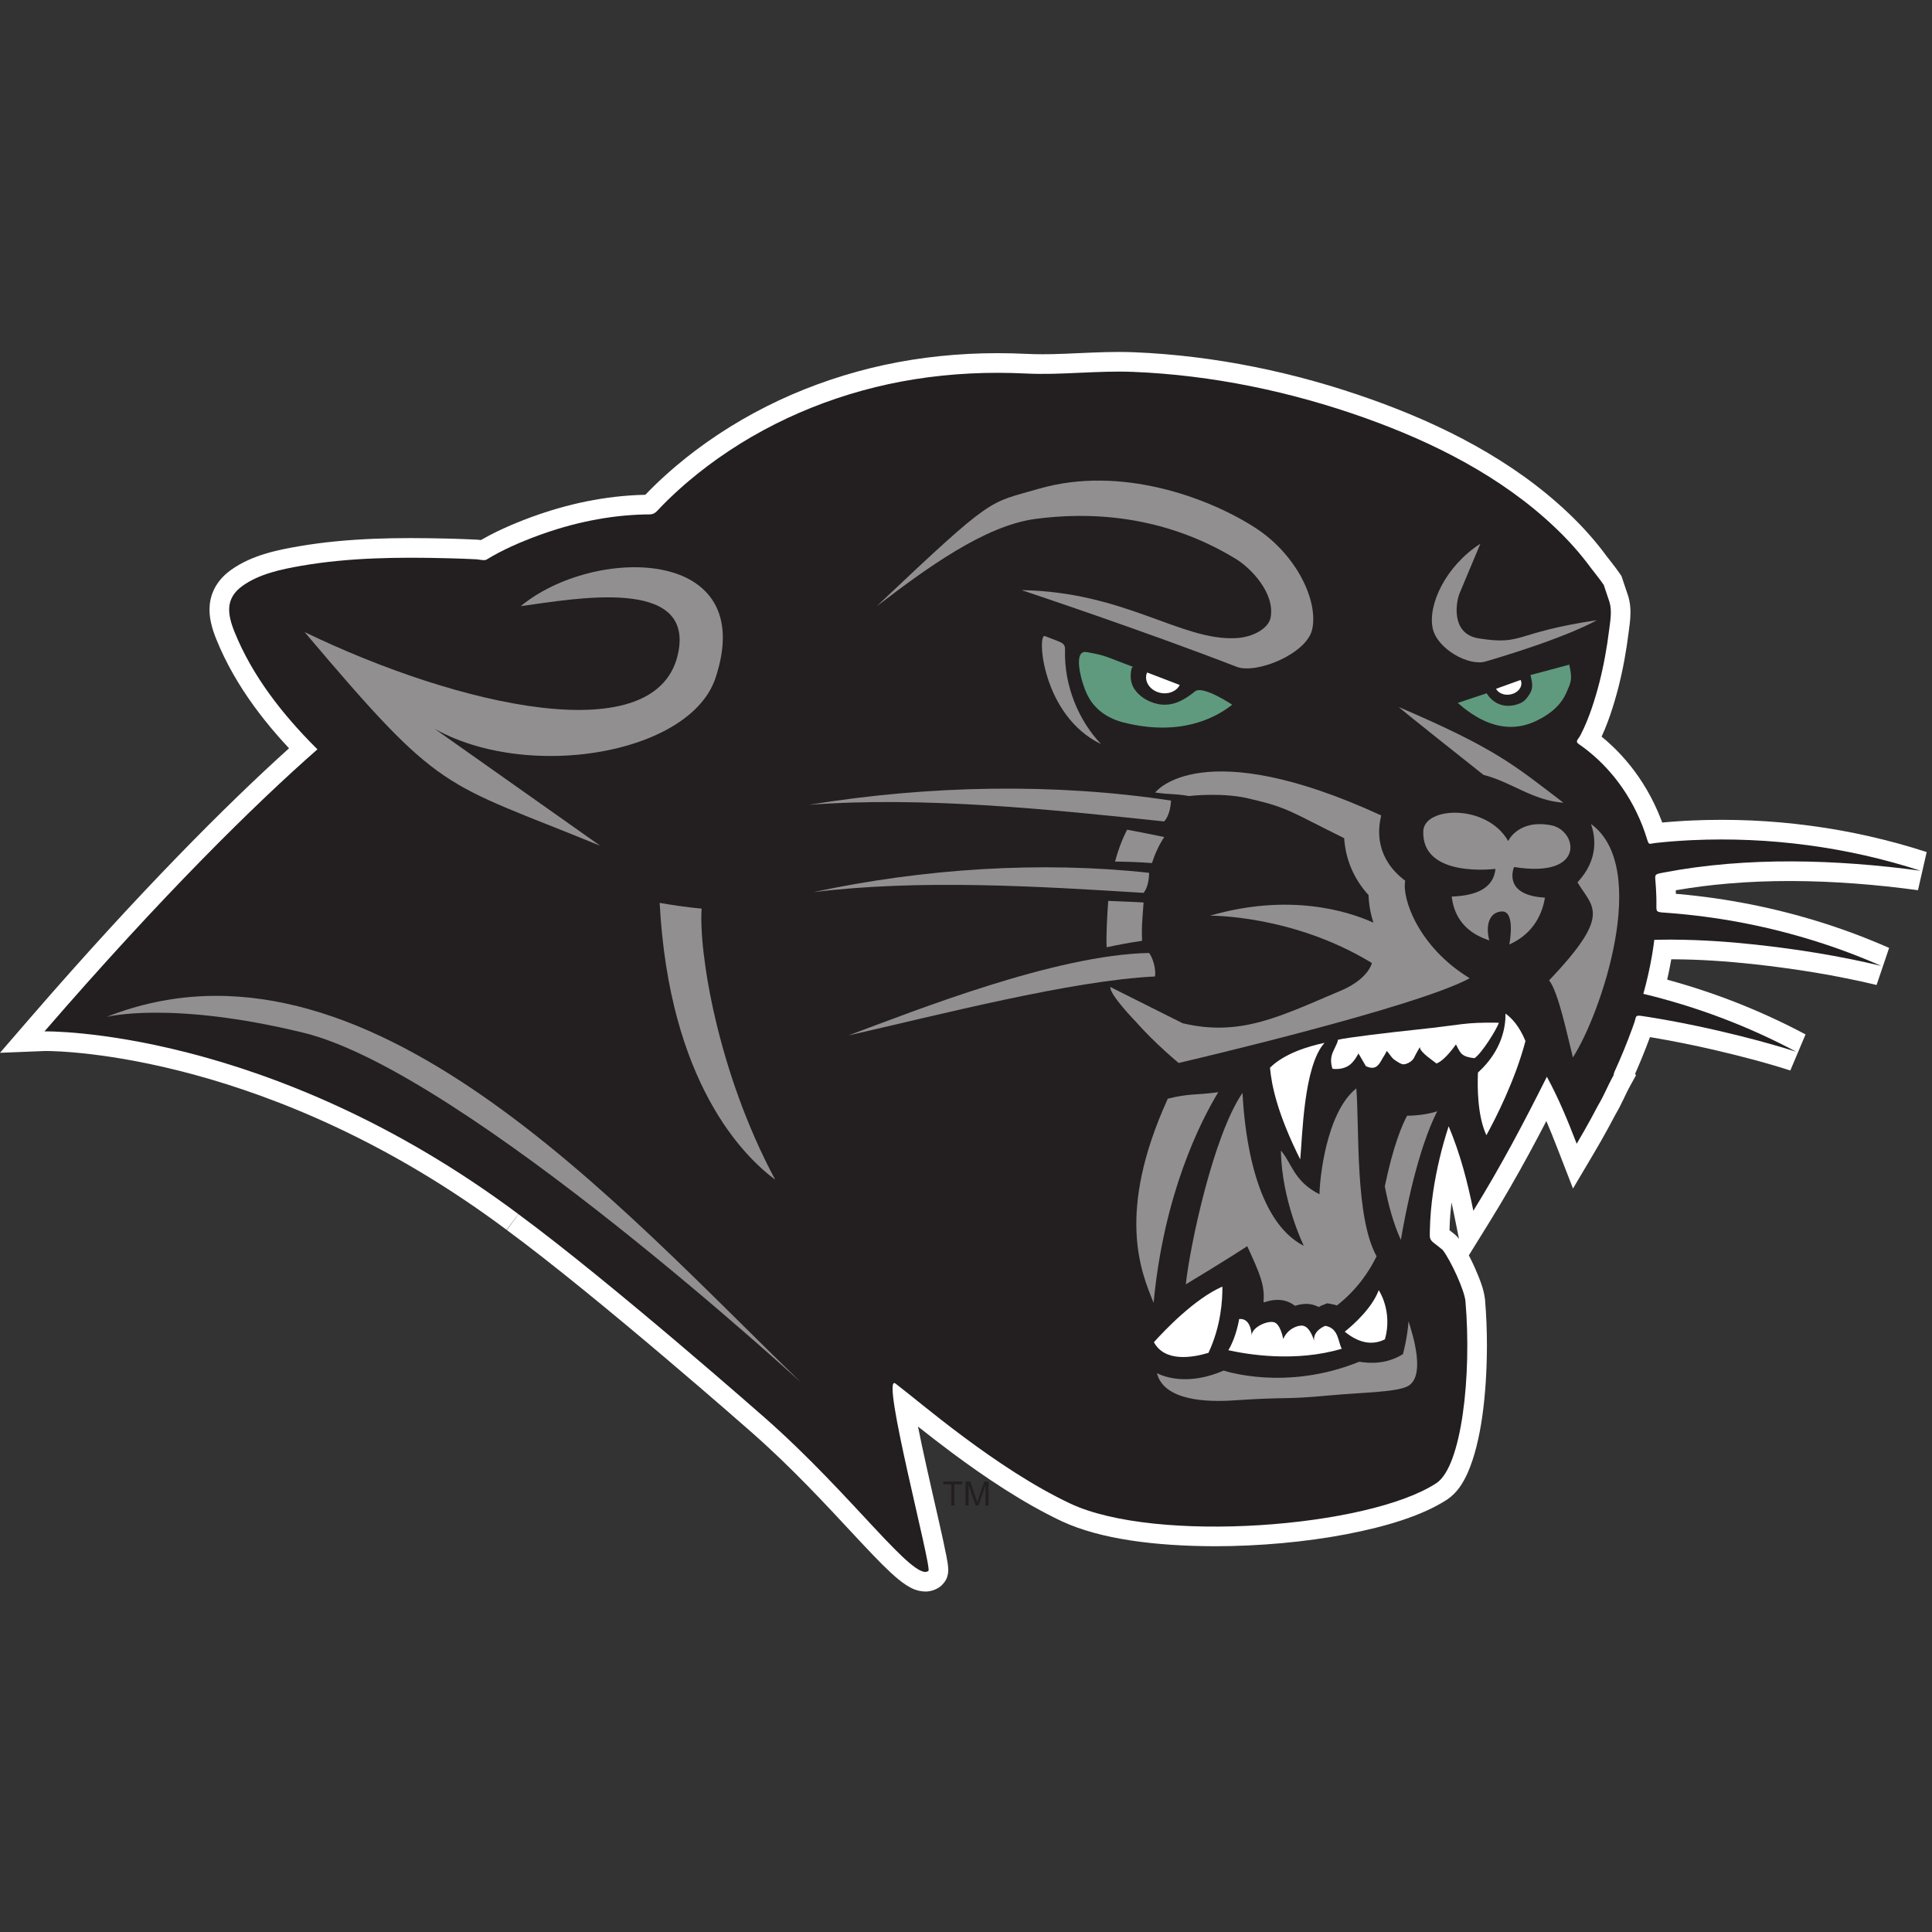 <?xml version="1.0" encoding="UTF-8"?>
<svg width="200px" height="200px" viewBox="0 0 200 200" version="1.1" xmlns="http://www.w3.org/2000/svg" xmlns:xlink="http://www.w3.org/1999/xlink">
    <rect x="0" y="0" width="200" height="200" fill="#333333" stroke="none"/>
    <!-- Generator: Sketch 51.3 (57544) - http://www.bohemiancoding.com/sketch -->
    <title>plymouth-st</title>
    <desc>Created with Sketch.</desc>
    <defs></defs>
    <g id="plymouth-st" stroke="none" stroke-width="1" fill="none" fill-rule="evenodd">
        <g id="plymouth-st_BGL">
            <g id="plymouth-st" transform="translate(0, 36)">
                <g id="g10" transform="translate(99.927, 64.558) scale(-1, 1) rotate(-180) translate(-99.927, -64.558) translate(0, 0.36)" fill-rule="nonzero">
                    <g id="g12">
                        <path d="M52.47,37.423 C52.47,37.422 52.47,37.422 52.47,37.422 L52.471,37.422 L52.47,37.421 L52.47,37.423 Z M150.484,37.063 C150.58,36.989 150.771,36.846 150.982,36.572 C151,36.548 151.018,36.524 151.036,36.5 L150.528,39.016 C150.442,39.437 150.354,39.857 150.262,40.275 C150.255,40.224 150.249,40.172 150.243,40.12 C150.207,39.825 150.177,39.518 150.148,39.191 C150.121,38.893 150.1,38.588 150.084,38.275 C150.069,37.985 150.058,37.698 150.052,37.405 C150.11,37.361 150.151,37.326 150.178,37.306 L150.197,37.291 L150.225,37.269 C150.279,37.224 150.34,37.175 150.416,37.113 C150.431,37.103 150.454,37.086 150.484,37.063 Z M54.882,40.699 L52.446,37.442 C28.122,55.615 6.332,55.958 4.734,55.958 C4.713,55.958 4.697,55.958 4.688,55.958 L0,55.77 L3.069,59.319 C14.277,72.273 23.425,81.439 29.921,87.293 C29.497,87.747 29.078,88.21 28.668,88.683 C27.822,89.653 27.01,90.667 26.247,91.721 C25.484,92.775 24.771,93.872 24.123,95.011 C23.476,96.15 22.896,97.334 22.401,98.56 C22.187,99.087 21.993,99.633 21.862,100.21 C21.756,100.665 21.688,101.141 21.688,101.64 C21.688,101.797 21.696,101.952 21.709,102.107 C21.766,102.786 21.984,103.496 22.365,104.121 C22.753,104.767 23.289,105.308 23.918,105.76 C24.477,106.159 25.063,106.486 25.656,106.758 C26.25,107.03 26.854,107.25 27.447,107.428 C28.048,107.612 28.642,107.756 29.214,107.88 C29.794,108.003 30.355,108.103 30.884,108.196 C32.174,108.419 33.471,108.589 34.769,108.716 C36.064,108.841 37.359,108.926 38.654,108.98 C39.946,109.031 41.236,109.053 42.518,109.054 C43.8,109.053 45.075,109.032 46.343,109.002 C46.598,108.994 46.857,108.986 47.126,108.98 C47.376,108.97 47.63,108.962 47.889,108.953 C48.148,108.944 48.41,108.934 48.669,108.922 C48.934,108.911 49.192,108.898 49.445,108.885 L49.464,108.885 L49.492,108.883 C49.613,108.874 49.701,108.862 49.784,108.849 C50.088,109.025 50.391,109.191 50.693,109.349 C51.171,109.601 51.65,109.832 52.126,110.05 C52.608,110.272 53.092,110.478 53.57,110.671 C54.055,110.869 54.535,111.053 55.012,111.23 C55.941,111.57 56.882,111.878 57.835,112.15 C58.789,112.423 59.754,112.659 60.733,112.857 C61.707,113.053 62.693,113.21 63.688,113.325 C64.678,113.438 65.679,113.51 66.659,113.532 C66.71,113.534 66.76,113.535 66.807,113.536 C66.84,113.571 66.864,113.595 66.876,113.609 L66.911,113.646 L66.933,113.669 C66.968,113.704 67.026,113.766 67.112,113.851 C67.188,113.931 67.237,113.976 67.264,114.006 C67.407,114.15 67.548,114.29 67.708,114.449 C67.845,114.581 67.988,114.719 68.13,114.854 C68.29,115.007 68.442,115.148 68.591,115.285 C68.738,115.42 68.887,115.555 69.036,115.688 C69.366,115.986 69.701,116.275 70.029,116.553 C70.369,116.84 70.709,117.117 71.051,117.39 C71.395,117.662 71.741,117.929 72.096,118.197 C72.443,118.455 72.796,118.711 73.153,118.965 C74.731,120.081 76.373,121.097 78.064,122.013 C79.76,122.93 81.503,123.744 83.285,124.457 C85.07,125.169 86.893,125.783 88.747,126.291 C90.599,126.801 92.48,127.207 94.379,127.508 C95.364,127.665 96.356,127.794 97.342,127.895 C98.333,127.998 99.327,128.073 100.317,128.123 C101.275,128.171 102.238,128.196 103.201,128.196 C103.245,128.196 103.282,128.196 103.299,128.196 C104.289,128.195 105.282,128.171 106.276,128.123 C106.815,128.096 107.364,128.085 107.92,128.085 C108.253,128.085 108.587,128.088 108.918,128.095 C109.816,128.114 110.727,128.153 111.656,128.197 C112.58,128.238 113.523,128.282 114.481,128.305 C114.923,128.316 115.367,128.323 115.815,128.322 C116.344,128.322 116.88,128.312 117.413,128.29 C119.506,128.206 121.595,128.031 123.673,127.777 C125.754,127.522 127.825,127.185 129.88,126.772 C131.935,126.359 133.973,125.868 135.985,125.309 C138.004,124.747 139.993,124.114 141.953,123.417 C143.78,122.766 145.605,122.049 147.414,121.253 C149.217,120.455 150.998,119.58 152.732,118.611 C154.469,117.643 156.158,116.583 157.779,115.419 C159.402,114.253 160.952,112.983 162.405,111.598 C162.764,111.258 163.112,110.912 163.453,110.56 C163.794,110.208 164.128,109.849 164.453,109.483 C164.784,109.113 165.103,108.736 165.415,108.35 C165.722,107.971 166.024,107.58 166.317,107.18 C166.43,107.026 166.64,106.761 166.889,106.446 C167.133,106.132 167.418,105.763 167.696,105.355 L167.854,105.123 L168.563,103.011 L168.57,102.987 C168.738,102.405 168.787,101.854 168.787,101.358 C168.784,100.51 168.655,99.803 168.594,99.288 C168.476,98.337 168.332,97.385 168.157,96.44 C167.984,95.49 167.778,94.545 167.539,93.603 C167.298,92.668 167.025,91.739 166.71,90.806 C166.622,90.554 166.532,90.298 166.434,90.033 C166.335,89.772 166.233,89.509 166.118,89.233 C166.021,89 165.914,88.754 165.796,88.5 C166.152,88.21 166.498,87.909 166.829,87.596 C167.179,87.267 167.522,86.924 167.854,86.561 C168.174,86.211 168.49,85.847 168.793,85.464 C169.092,85.088 169.379,84.701 169.653,84.302 C169.96,83.853 170.249,83.395 170.52,82.926 C170.794,82.452 171.048,81.969 171.279,81.483 C171.514,80.991 171.728,80.496 171.929,79.984 C171.977,79.858 172.024,79.732 172.07,79.607 C172.12,79.611 172.175,79.617 172.242,79.624 C172.476,79.644 172.713,79.664 172.937,79.681 C173.175,79.701 173.417,79.72 173.657,79.734 C173.895,79.752 174.129,79.765 174.363,79.78 C174.595,79.793 174.834,79.805 175.071,79.816 C176.122,79.866 177.176,79.888 178.231,79.888 C179.237,79.888 180.243,79.866 181.248,79.823 C183.307,79.733 185.363,79.55 187.404,79.277 C189.448,79.007 191.479,78.643 193.491,78.188 C195.499,77.733 197.489,77.189 199.45,76.551 L198.548,72.603 C196.415,72.893 194.25,73.125 192.065,73.289 C189.886,73.452 187.69,73.545 185.483,73.553 C185.413,73.553 185.337,73.554 185.253,73.553 C183.15,73.554 181.054,73.472 178.977,73.297 C177.12,73.142 175.278,72.91 173.472,72.594 C173.474,72.542 173.476,72.492 173.479,72.445 C173.482,72.371 173.485,72.298 173.487,72.228 C173.497,72.227 173.506,72.226 173.516,72.225 C173.64,72.216 173.763,72.205 173.875,72.195 C174.491,72.14 175.104,72.075 175.71,72.004 C176.327,71.933 176.938,71.851 177.547,71.765 C178.148,71.678 178.758,71.583 179.363,71.478 C179.97,71.376 180.577,71.264 181.179,71.145 C182.414,70.9 183.64,70.624 184.861,70.313 C186.079,70.003 187.289,69.659 188.49,69.285 C189.691,68.907 190.882,68.497 192.065,68.055 C193.239,67.611 194.406,67.138 195.561,66.627 L194.263,62.79 C193.215,63.043 192.164,63.274 191.102,63.486 C190.04,63.7 188.973,63.896 187.906,64.074 C186.835,64.253 185.762,64.414 184.687,64.559 C183.611,64.706 182.533,64.837 181.455,64.955 C180.767,65.028 180.081,65.095 179.397,65.155 C178.707,65.214 178.019,65.266 177.334,65.308 C176.651,65.352 175.966,65.384 175.285,65.409 C174.593,65.432 173.908,65.448 173.214,65.451 C173.146,65.451 173.077,65.452 173.009,65.452 C173.003,65.415 172.996,65.379 172.991,65.343 C172.931,64.999 172.866,64.656 172.797,64.32 C172.731,64.002 172.662,63.671 172.585,63.341 C173.33,63.139 174.072,62.924 174.81,62.697 C176.202,62.268 177.581,61.797 178.948,61.28 C180.307,60.764 181.654,60.207 182.98,59.606 C184.311,59.004 185.622,58.359 186.909,57.672 L185.333,53.94 C184.701,54.143 184.07,54.336 183.436,54.52 C182.803,54.706 182.162,54.883 181.518,55.058 C180.882,55.229 180.234,55.394 179.582,55.558 C178.939,55.718 178.288,55.873 177.636,56.027 C177.215,56.125 176.792,56.221 176.369,56.315 C175.949,56.408 175.527,56.498 175.109,56.586 C174.684,56.674 174.256,56.759 173.828,56.845 C173.407,56.929 172.986,57.01 172.571,57.085 C172.317,57.13 172.069,57.175 171.827,57.218 C171.593,57.259 171.353,57.3 171.102,57.343 C171.002,57.359 170.903,57.375 170.804,57.392 C170.673,57.033 170.541,56.686 170.406,56.339 C170.262,55.97 170.115,55.599 169.958,55.217 C169.805,54.85 169.65,54.483 169.487,54.104 C169.414,53.938 169.341,53.771 169.268,53.606 L169.353,53.434 L168.835,52.498 C168.16,51.287 168.028,50.75 167.199,49.321 C167.186,49.294 167.18,49.283 167.18,49.284 C166.943,48.83 166.704,48.386 166.465,47.949 C166.223,47.506 165.976,47.062 165.725,46.624 C165.477,46.192 165.227,45.756 164.968,45.321 L162.836,41.721 L161.323,45.622 C161.096,46.206 160.869,46.786 160.636,47.363 C160.455,47.811 160.269,48.26 160.077,48.707 C159.488,47.569 158.886,46.432 158.27,45.297 C157.631,44.123 156.977,42.956 156.31,41.798 C155.64,40.638 154.955,39.488 154.25,38.349 L152.055,34.804 C152.263,34.401 152.466,33.978 152.664,33.544 C153.171,32.362 153.601,31.361 153.73,30.22 C153.861,28.668 153.927,27.054 153.927,25.441 C153.906,20.414 153.35,15.525 151.938,12.293 C151.442,11.212 150.859,10.237 149.804,9.52 C147.256,7.871 143.611,6.75 139.375,5.932 C135.148,5.128 130.367,4.691 125.743,4.69 C119.676,4.708 113.948,5.399 109.913,7.276 C105.86,9.191 101.868,11.901 98.556,14.364 C97.266,15.324 96.073,16.253 95.031,17.079 C95.278,15.83 95.581,14.42 95.899,12.988 C96.699,9.377 97.59,5.655 97.965,3.708 C98.072,3.114 98.148,2.794 98.163,2.246 C98.162,2.15 98.163,2.037 98.128,1.826 C98.059,1.627 98.098,1.25 97.445,0.608 L97.4,0.571 L97.362,0.54 C96.934,0.194 96.324,0 95.824,0 C95.811,0 95.797,0 95.783,0.001 C94.801,0.035 94.271,0.389 93.738,0.717 C93.217,1.064 92.725,1.482 92.187,1.979 C91.12,2.969 89.893,4.277 88.465,5.806 C85.621,8.859 82.009,12.787 77.846,16.448 C77.837,16.457 73.897,19.929 68.741,24.297 C63.589,28.664 57.222,33.921 52.47,37.422 L54.882,40.699 Z M80.534,19.502 C84.113,16.351 87.251,13.066 89.83,10.307 C91.06,8.987 92.179,7.778 93.136,6.777 C93.081,7.022 93.024,7.273 92.966,7.528 C92.31,10.405 91.519,13.838 90.983,16.585 C90.628,18.443 90.374,19.888 90.363,21.007 C90.364,21.224 90.37,21.438 90.418,21.71 C90.484,21.979 90.513,22.338 90.972,22.895 C91.262,23.263 91.947,23.643 92.573,23.62 C93.26,23.611 93.696,23.325 93.92,23.158 C95.244,22.16 97.774,20.015 100.983,17.626 C104.175,15.249 108.002,12.67 111.648,10.954 C114.631,9.52 120.04,8.74 125.743,8.757 C130.106,8.757 134.677,9.177 138.616,9.928 C142.545,10.663 145.88,11.791 147.573,12.921 C147.584,12.917 147.923,13.242 148.226,13.951 C148.54,14.651 148.848,15.661 149.094,16.85 C149.592,19.233 149.863,22.335 149.86,25.441 C149.861,26.942 149.799,28.447 149.678,29.878 C149.674,29.876 149.671,29.934 149.639,30.057 C149.608,30.181 149.557,30.351 149.491,30.542 C149.36,30.926 149.168,31.4 148.955,31.876 C148.598,32.685 148.13,33.542 147.858,33.952 C147.808,33.992 147.755,34.036 147.693,34.087 L147.693,34.086 C147.59,34.167 147.523,34.222 147.464,34.266 C147.41,34.308 147.342,34.36 147.275,34.412 C147.063,34.573 146.841,34.756 146.598,35.049 C146.353,35.346 146.164,35.739 146.082,36.058 C145.971,36.474 145.981,36.761 145.976,36.931 C145.976,37.108 145.982,37.261 145.985,37.423 C145.991,37.784 146.004,38.14 146.023,38.487 C146.04,38.841 146.065,39.201 146.098,39.554 C146.126,39.894 146.161,40.248 146.205,40.609 C146.247,40.956 146.293,41.3 146.344,41.646 C146.433,42.256 146.537,42.858 146.652,43.463 C146.767,44.063 146.896,44.662 147.036,45.256 C147.177,45.85 147.33,46.448 147.496,47.034 C147.662,47.627 147.84,48.21 148.028,48.792 L149.704,53.96 L151.833,48.961 C152.152,48.21 152.439,47.456 152.7,46.699 C152.922,46.054 153.127,45.408 153.318,44.758 C153.785,45.581 154.245,46.408 154.697,47.239 C155.321,48.386 155.93,49.541 156.532,50.703 C157.133,51.863 157.724,53.031 158.313,54.204 L160.053,57.675 L161.914,54.267 C162.234,53.682 162.539,53.086 162.823,52.493 C163.059,52.009 163.285,51.519 163.503,51.028 C163.521,51.064 163.54,51.099 163.558,51.135 L163.585,51.197 L163.65,51.307 C164.279,52.368 164.407,52.838 165.094,54.128 C165.152,54.365 165.235,54.554 165.318,54.735 C165.468,55.07 165.617,55.404 165.757,55.723 C165.907,56.074 166.055,56.424 166.199,56.768 C166.34,57.116 166.48,57.467 166.618,57.815 C166.756,58.174 166.889,58.521 167.001,58.832 C167.032,58.921 167.059,58.997 167.083,59.061 L167.097,59.098 C167.097,59.098 167.111,59.138 167.16,59.273 C167.172,59.305 167.187,59.346 167.206,59.403 C167.222,59.447 167.241,59.504 167.266,59.576 L167.266,59.576 C167.287,59.636 167.295,59.671 167.326,59.792 C167.371,59.906 167.371,60.143 167.661,60.6 L168.156,62.41 C168.239,62.714 168.32,63.019 168.398,63.321 C168.472,63.615 168.544,63.915 168.618,64.241 C168.686,64.522 168.748,64.819 168.812,65.139 C168.875,65.437 168.931,65.734 168.984,66.04 C169.005,66.169 169.028,66.306 169.054,66.469 C169.078,66.603 169.099,66.736 169.12,66.873 C169.139,67.007 169.158,67.15 169.178,67.287 C169.197,67.432 169.215,67.564 169.228,67.687 L169.423,69.445 L169.776,69.455 C169.409,70.103 169.456,70.539 169.437,70.733 C169.436,70.754 169.435,70.796 169.435,70.854 C169.435,70.991 169.437,71.114 169.437,71.259 C169.437,71.283 169.437,71.321 169.438,71.371 C169.437,71.516 169.434,71.66 169.432,71.8 C169.427,71.958 169.423,72.103 169.416,72.247 C169.409,72.411 169.402,72.557 169.391,72.707 C169.382,72.861 169.372,73.009 169.363,73.138 C169.344,73.366 169.317,73.548 169.312,73.874 C169.316,74.143 169.317,74.734 169.784,75.388 C169.83,75.447 169.877,75.503 169.925,75.556 C169.698,75.656 169.481,75.796 169.325,75.945 C169.082,76.169 168.952,76.375 168.852,76.549 C168.654,76.934 168.637,77.072 168.566,77.269 C168.437,77.691 168.293,78.11 168.138,78.512 C167.975,78.926 167.8,79.331 167.608,79.732 C167.423,80.124 167.218,80.511 167,80.89 C166.779,81.27 166.546,81.642 166.302,81.997 C166.08,82.317 165.849,82.632 165.61,82.933 C165.372,83.231 165.12,83.525 164.856,83.814 C164.598,84.094 164.329,84.367 164.042,84.634 C163.766,84.894 163.479,85.145 163.187,85.379 C163.106,85.443 163.025,85.507 162.961,85.559 C162.907,85.602 162.839,85.652 162.753,85.716 C162.682,85.768 162.603,85.826 162.535,85.876 C162.463,85.926 162.388,85.98 162.312,86.031 C162.049,86.222 161.63,86.513 161.359,87.19 C161.258,87.448 161.207,87.744 161.209,88.003 C161.207,88.388 161.309,88.737 161.434,88.997 C161.603,89.337 161.706,89.444 161.743,89.505 L161.76,89.532 L161.784,89.563 C161.795,89.577 161.802,89.587 161.806,89.593 C161.904,89.784 161.999,89.978 162.091,90.177 C162.183,90.373 162.275,90.586 162.367,90.802 C162.455,91.016 162.54,91.234 162.621,91.452 C162.706,91.678 162.787,91.909 162.863,92.128 C163.138,92.938 163.384,93.769 163.598,94.61 C163.813,95.455 163.998,96.309 164.157,97.176 C164.316,98.039 164.45,98.911 164.558,99.787 C164.64,100.426 164.723,100.97 164.719,101.358 C164.719,101.56 164.701,101.713 164.674,101.818 L164.184,103.281 C164.026,103.499 163.852,103.725 163.687,103.938 C163.451,104.238 163.234,104.512 163.039,104.773 C162.789,105.115 162.524,105.455 162.253,105.793 C161.981,106.129 161.702,106.458 161.415,106.779 C161.127,107.104 160.833,107.421 160.533,107.729 C160.227,108.044 159.921,108.35 159.603,108.651 C158.294,109.899 156.889,111.051 155.406,112.115 C153.923,113.181 152.365,114.16 150.75,115.06 C149.139,115.959 147.471,116.781 145.773,117.531 C144.066,118.282 142.331,118.965 140.588,119.586 C138.717,120.252 136.818,120.855 134.896,121.391 C132.975,121.925 131.033,122.392 129.077,122.786 C127.122,123.178 125.153,123.499 123.18,123.74 C121.204,123.983 119.226,124.147 117.247,124.227 C116.772,124.246 116.294,124.256 115.815,124.256 C115.407,124.256 114.997,124.25 114.584,124.239 C113.682,124.217 112.766,124.174 111.838,124.134 C110.908,124.091 109.963,124.049 109,124.028 C108.641,124.021 108.281,124.018 107.92,124.018 C107.31,124.018 106.694,124.03 106.077,124.062 C105.149,124.106 104.223,124.128 103.28,124.129 C103.247,124.129 103.221,124.129 103.201,124.129 C102.307,124.129 101.412,124.107 100.522,124.062 C99.601,124.015 98.678,123.945 97.76,123.85 C96.843,123.756 95.926,123.636 95.017,123.492 C93.266,123.213 91.532,122.84 89.824,122.37 C88.116,121.902 86.438,121.337 84.797,120.68 C83.156,120.024 81.554,119.276 80.001,118.436 C78.447,117.597 76.943,116.665 75.501,115.644 C75.175,115.414 74.849,115.177 74.535,114.943 C74.212,114.699 73.893,114.453 73.582,114.207 C73.267,113.955 72.959,113.703 72.653,113.445 C72.349,113.188 72.048,112.928 71.754,112.664 C71.615,112.539 71.478,112.414 71.342,112.29 C71.199,112.159 71.07,112.038 70.94,111.913 C70.807,111.787 70.671,111.655 70.554,111.543 C70.415,111.403 70.277,111.268 70.174,111.164 C70.075,111.064 70.03,111.021 70.032,111.021 L70.006,110.993 L69.973,110.959 C69.951,110.939 69.914,110.901 69.86,110.844 C69.785,110.765 69.73,110.708 69.702,110.679 L69.698,110.674 L69.664,110.639 C69.663,110.639 69.632,110.603 69.559,110.527 C69.373,110.325 69.149,110.115 68.853,109.93 L68.853,109.929 C68.547,109.729 68.168,109.588 67.846,109.531 C67.549,109.475 67.331,109.473 67.17,109.47 C67.114,109.47 67.077,109.47 67.058,109.47 C67,109.47 66.968,109.471 66.956,109.471 C66.908,109.47 66.857,109.47 66.776,109.468 C65.903,109.447 65.024,109.384 64.152,109.285 C63.276,109.183 62.402,109.045 61.537,108.871 C60.667,108.695 59.807,108.483 58.952,108.24 C58.098,107.996 57.251,107.719 56.419,107.414 C55.973,107.249 55.535,107.081 55.099,106.904 C54.667,106.729 54.24,106.546 53.822,106.354 C53.396,106.158 52.983,105.959 52.585,105.749 C52.18,105.536 51.792,105.32 51.4,105.078 C50.85,104.768 50.492,104.763 50.21,104.741 C50.17,104.74 50.13,104.74 50.091,104.74 C49.898,104.74 49.761,104.754 49.641,104.766 C49.489,104.782 49.368,104.8 49.29,104.811 L49.283,104.813 L49.251,104.817 C49.228,104.821 49.209,104.823 49.195,104.826 C48.954,104.838 48.722,104.85 48.492,104.86 C48.248,104.87 47.998,104.88 47.749,104.888 C47.496,104.897 47.237,104.905 46.995,104.914 C46.74,104.921 46.484,104.928 46.238,104.936 C44.996,104.966 43.755,104.987 42.518,104.987 C41.281,104.986 40.046,104.965 38.82,104.916 C37.593,104.865 36.373,104.785 35.164,104.668 C33.956,104.55 32.757,104.392 31.577,104.188 C31.065,104.099 30.558,104.008 30.068,103.903 C29.572,103.797 29.09,103.678 28.628,103.536 C28.176,103.4 27.746,103.243 27.351,103.062 C26.955,102.88 26.603,102.681 26.29,102.456 C26.015,102.258 25.899,102.108 25.849,102.024 C25.79,101.922 25.773,101.867 25.76,101.743 C25.756,101.71 25.755,101.676 25.755,101.64 C25.755,101.515 25.773,101.347 25.825,101.124 C25.888,100.842 26.006,100.489 26.171,100.085 C26.594,99.038 27.095,98.016 27.66,97.02 C28.227,96.022 28.859,95.049 29.542,94.105 C30.226,93.159 30.962,92.24 31.736,91.353 C32.509,90.463 33.32,89.601 34.149,88.774 L80.534,19.502 Z M35.786,87.045 L34.198,85.653 L35.786,87.045 Z" id="path14" fill="#FFFFFF"></path>
                        <path d="M53.676,39.059 C63.335,31.942 79.191,17.974 79.191,17.974 C88.268,9.986 94.623,0.934 96.112,2.143 C96.499,2.458 91.091,22.742 92.698,21.533 C95.144,19.693 103.083,12.745 110.781,9.114 C119.648,4.932 141.673,6.618 148.69,11.22 C151.316,12.943 152.363,22.37 151.704,30.047 C151.608,31.186 150.196,34.241 149.361,35.344 C149.305,35.418 149.221,35.463 149.151,35.521 C149.078,35.581 149.008,35.637 148.936,35.696 C148.864,35.751 148.792,35.811 148.72,35.865 C148.646,35.923 148.572,35.979 148.5,36.034 C148.359,36.141 148.257,36.233 148.184,36.322 C148.111,36.412 148.069,36.501 148.042,36.598 C148.015,36.697 148.011,36.805 148.011,36.931 C148.011,37.06 148.015,37.208 148.019,37.389 C148.024,37.723 148.037,38.053 148.055,38.386 C148.071,38.714 148.094,39.047 148.124,39.376 C148.153,39.705 148.184,40.036 148.224,40.364 C148.264,40.693 148.308,41.023 148.355,41.349 C148.44,41.928 148.539,42.502 148.648,43.076 C148.76,43.65 148.882,44.221 149.017,44.791 C149.151,45.359 149.296,45.924 149.455,46.486 C149.613,47.05 149.782,47.607 149.963,48.164 C150.261,47.464 150.53,46.753 150.778,46.035 C151.027,45.315 151.253,44.59 151.463,43.856 C151.67,43.124 151.862,42.386 152.035,41.644 C152.21,40.905 152.371,40.162 152.521,39.419 C153.215,40.539 153.89,41.671 154.55,42.814 C155.208,43.957 155.854,45.108 156.485,46.268 C157.115,47.429 157.731,48.595 158.338,49.766 C158.945,50.938 159.54,52.115 160.131,53.292 C160.433,52.739 160.721,52.175 160.995,51.603 C161.271,51.036 161.536,50.458 161.788,49.875 C162.042,49.293 162.287,48.708 162.523,48.122 C162.761,47.534 162.991,46.944 163.219,46.356 C163.47,46.78 163.716,47.205 163.96,47.633 C164.204,48.059 164.445,48.49 164.68,48.922 C164.917,49.355 165.151,49.788 165.377,50.225 C165.387,50.242 165.397,50.26 165.404,50.277 C166.177,51.593 166.287,52.088 167.056,53.48 C167.055,53.484 167.051,53.486 167.051,53.49 C167.045,53.573 167.076,53.692 167.152,53.854 C167.31,54.208 167.47,54.565 167.625,54.919 C167.779,55.278 167.931,55.636 168.08,55.996 C168.228,56.357 168.372,56.718 168.514,57.081 C168.655,57.444 168.793,57.806 168.925,58.172 C168.946,58.234 168.97,58.297 168.993,58.36 C169.017,58.422 169.037,58.484 169.06,58.547 C169.084,58.609 169.106,58.672 169.127,58.734 C169.149,58.797 169.171,58.86 169.193,58.921 C169.244,59.073 169.273,59.195 169.297,59.294 C169.322,59.39 169.343,59.466 169.381,59.517 C169.418,59.569 169.468,59.599 169.559,59.61 C169.648,59.619 169.771,59.611 169.949,59.584 C170.199,59.547 170.449,59.508 170.697,59.47 C170.943,59.429 171.191,59.389 171.441,59.347 C171.689,59.305 171.935,59.264 172.184,59.22 C172.432,59.176 172.681,59.13 172.928,59.086 C173.361,59.008 173.795,58.925 174.226,58.839 C174.657,58.752 175.087,58.666 175.518,58.577 C175.951,58.487 176.38,58.395 176.81,58.299 C177.24,58.204 177.67,58.107 178.098,58.007 C178.757,57.851 179.417,57.695 180.076,57.53 C180.733,57.365 181.391,57.198 182.047,57.022 C182.703,56.844 183.357,56.662 184.008,56.471 C184.658,56.282 185.305,56.083 185.952,55.877 C184.703,56.543 183.433,57.17 182.144,57.752 C180.856,58.336 179.549,58.877 178.227,59.378 C176.903,59.879 175.564,60.336 174.211,60.754 C172.859,61.169 171.494,61.544 170.118,61.874 C170.205,62.189 170.287,62.503 170.369,62.819 C170.45,63.136 170.525,63.452 170.598,63.77 C170.672,64.088 170.739,64.407 170.804,64.726 C170.871,65.046 170.932,65.366 170.987,65.687 C171.012,65.835 171.036,65.982 171.06,66.13 C171.085,66.277 171.108,66.424 171.131,66.573 C171.153,66.721 171.173,66.869 171.194,67.017 C171.214,67.166 171.233,67.313 171.25,67.461 C171.417,67.466 171.583,67.471 171.748,67.473 C171.913,67.477 172.08,67.479 172.246,67.481 C172.411,67.484 172.577,67.484 172.744,67.485 C172.909,67.486 173.074,67.485 173.239,67.484 C173.943,67.481 174.649,67.464 175.354,67.441 C176.056,67.416 176.76,67.381 177.462,67.337 C178.165,67.294 178.868,67.24 179.571,67.18 C180.272,67.119 180.973,67.051 181.672,66.976 C182.769,66.856 183.865,66.723 184.96,66.575 C186.055,66.427 187.149,66.262 188.241,66.08 C189.332,65.898 190.42,65.698 191.503,65.48 C192.588,65.262 193.665,65.026 194.739,64.767 C193.622,65.261 192.49,65.721 191.348,66.152 C190.204,66.58 189.048,66.978 187.884,67.343 C186.717,67.708 185.541,68.041 184.359,68.343 C183.176,68.644 181.985,68.912 180.785,69.15 C180.2,69.265 179.612,69.374 179.024,69.474 C178.436,69.576 177.845,69.667 177.255,69.752 C176.665,69.836 176.07,69.915 175.478,69.983 C174.885,70.054 174.291,70.115 173.695,70.169 C173.584,70.179 173.467,70.189 173.354,70.198 C173.239,70.208 173.125,70.217 173.011,70.227 C172.898,70.236 172.783,70.245 172.669,70.253 C172.554,70.262 172.44,70.269 172.326,70.279 C172.077,70.294 171.901,70.309 171.777,70.338 C171.651,70.366 171.576,70.409 171.531,70.478 C171.485,70.548 171.472,70.645 171.47,70.788 C171.468,70.93 171.474,71.115 171.472,71.361 C171.471,71.524 171.469,71.686 171.465,71.85 C171.461,72.012 171.456,72.175 171.447,72.339 C171.441,72.503 171.433,72.665 171.422,72.827 C171.412,72.991 171.401,73.153 171.388,73.315 C171.367,73.559 171.348,73.739 171.346,73.874 C171.346,74.01 171.363,74.102 171.413,74.169 C171.464,74.237 171.546,74.28 171.678,74.316 C171.811,74.353 171.991,74.387 172.236,74.434 C174.394,74.847 176.592,75.138 178.81,75.324 C181.03,75.51 183.269,75.592 185.51,75.586 C187.75,75.578 189.994,75.484 192.218,75.316 C194.444,75.149 196.651,74.912 198.822,74.617 C196.921,75.234 194.992,75.763 193.042,76.205 C191.091,76.645 189.119,76.999 187.137,77.262 C185.153,77.527 183.158,77.704 181.16,77.791 C179.161,77.878 177.16,77.876 175.166,77.784 C174.937,77.775 174.708,77.762 174.48,77.749 C174.251,77.735 174.022,77.721 173.794,77.706 C173.566,77.692 173.337,77.674 173.108,77.655 C172.879,77.637 172.651,77.617 172.423,77.597 C172.331,77.589 172.238,77.579 172.143,77.571 C172.05,77.561 171.955,77.552 171.862,77.542 C171.767,77.533 171.674,77.522 171.581,77.513 C171.485,77.502 171.392,77.491 171.298,77.481 C171.156,77.465 171.045,77.441 170.961,77.424 C170.875,77.408 170.813,77.399 170.763,77.411 C170.713,77.423 170.674,77.458 170.635,77.528 C170.597,77.597 170.562,77.706 170.511,77.861 C170.368,78.331 170.208,78.796 170.031,79.255 C169.852,79.711 169.658,80.161 169.445,80.604 C169.236,81.046 169.007,81.481 168.76,81.907 C168.515,82.332 168.253,82.747 167.976,83.152 C167.73,83.509 167.471,83.859 167.202,84.199 C166.932,84.538 166.647,84.868 166.355,85.188 C166.061,85.508 165.755,85.817 165.438,86.114 C165.122,86.411 164.794,86.697 164.456,86.968 C164.375,87.033 164.294,87.097 164.214,87.16 C164.131,87.226 164.049,87.287 163.965,87.349 C163.881,87.411 163.797,87.472 163.714,87.532 C163.629,87.592 163.545,87.651 163.459,87.71 C163.344,87.789 163.282,87.856 163.257,87.924 C163.232,87.991 163.241,88.057 163.271,88.124 C163.303,88.192 163.357,88.264 163.413,88.346 C163.474,88.426 163.536,88.516 163.593,88.621 C163.711,88.849 163.825,89.082 163.934,89.316 C164.044,89.551 164.145,89.787 164.245,90.024 C164.345,90.263 164.438,90.502 164.529,90.745 C164.619,90.987 164.705,91.231 164.79,91.474 C165.082,92.339 165.341,93.218 165.569,94.108 C165.796,95 165.992,95.899 166.157,96.806 C166.325,97.712 166.463,98.624 166.577,99.538 C166.69,100.45 166.891,101.486 166.618,102.419 L166.018,104.208 C165.782,104.554 165.522,104.892 165.285,105.197 C165.046,105.499 164.832,105.769 164.68,105.975 C164.407,106.348 164.124,106.713 163.833,107.072 C163.542,107.432 163.243,107.784 162.936,108.13 C162.628,108.476 162.314,108.815 161.994,109.145 C161.67,109.478 161.343,109.804 161.007,110.122 C159.624,111.441 158.146,112.652 156.593,113.767 C155.041,114.882 153.417,115.901 151.742,116.835 C150.069,117.77 148.345,118.618 146.592,119.392 C144.837,120.165 143.056,120.865 141.271,121.502 C139.355,122.183 137.412,122.801 135.442,123.349 C133.474,123.897 131.484,124.375 129.479,124.779 C127.474,125.182 125.454,125.511 123.427,125.759 C121.4,126.007 119.366,126.177 117.333,126.258 C116.398,126.297 115.465,126.294 114.535,126.272 C113.603,126.248 112.673,126.205 111.746,126.165 C110.818,126.122 109.89,126.082 108.962,126.061 C108.033,126.044 107.104,126.044 106.175,126.092 C105.216,126.138 104.256,126.161 103.298,126.162 C102.338,126.164 101.377,126.14 100.421,126.092 C99.465,126.044 98.506,125.971 97.552,125.872 C96.6,125.774 95.646,125.651 94.699,125.499 C92.874,125.21 91.066,124.82 89.287,124.331 C87.505,123.842 85.754,123.253 84.04,122.568 C82.33,121.884 80.656,121.103 79.033,120.224 C77.41,119.346 75.837,118.373 74.327,117.304 C73.986,117.063 73.647,116.816 73.312,116.566 C72.977,116.314 72.644,116.058 72.317,115.797 C71.988,115.536 71.664,115.271 71.344,115 C71.025,114.731 70.707,114.457 70.396,114.176 C70.251,114.046 70.109,113.917 69.965,113.785 C69.821,113.653 69.68,113.522 69.538,113.387 C69.398,113.253 69.258,113.118 69.12,112.984 C68.981,112.846 68.842,112.709 68.706,112.572 C68.653,112.516 68.595,112.462 68.543,112.405 C68.487,112.35 68.434,112.294 68.379,112.238 C68.326,112.181 68.271,112.124 68.22,112.069 C68.164,112.013 68.113,111.955 68.058,111.898 C67.95,111.781 67.852,111.698 67.757,111.642 C67.664,111.582 67.572,111.549 67.475,111.53 C67.377,111.51 67.271,111.504 67.152,111.503 C67.031,111.502 66.894,111.504 66.731,111.5 C65.791,111.478 64.851,111.411 63.919,111.305 C62.984,111.197 62.055,111.049 61.135,110.863 C60.211,110.677 59.298,110.453 58.393,110.195 C57.491,109.936 56.596,109.644 55.714,109.321 C55.254,109.15 54.795,108.975 54.337,108.788 C53.88,108.604 53.424,108.408 52.973,108.202 C52.524,107.995 52.078,107.779 51.641,107.55 C51.204,107.32 50.774,107.081 50.357,106.823 C50.305,106.792 50.23,106.777 50.143,106.774 C50.057,106.769 49.957,106.776 49.86,106.787 C49.76,106.798 49.66,106.813 49.57,106.825 C49.481,106.839 49.402,106.85 49.347,106.854 C49.09,106.867 48.837,106.88 48.583,106.89 C48.329,106.902 48.073,106.911 47.817,106.921 C47.563,106.929 47.307,106.937 47.054,106.947 C46.799,106.954 46.541,106.961 46.288,106.968 C45.036,106.999 43.778,107.02 42.518,107.02 C41.258,107.019 39.997,106.998 38.737,106.947 C37.476,106.896 36.218,106.813 34.965,106.692 C33.713,106.568 32.466,106.405 31.23,106.191 C30.71,106.101 30.176,106.006 29.642,105.89 C29.107,105.776 28.569,105.645 28.042,105.483 C27.516,105.325 26.998,105.136 26.505,104.91 C26.01,104.683 25.541,104.419 25.103,104.106 C24.653,103.782 24.326,103.438 24.108,103.074 C23.888,102.708 23.77,102.326 23.735,101.925 C23.699,101.524 23.742,101.107 23.843,100.672 C23.941,100.238 24.097,99.788 24.285,99.323 C24.745,98.186 25.286,97.082 25.892,96.014 C26.499,94.947 27.171,93.911 27.895,92.913 C28.619,91.912 29.392,90.946 30.202,90.018 C31.01,89.088 31.853,88.192 32.715,87.333 L32.858,87.183 C26.395,81.518 16.712,71.98 4.608,57.989 C4.608,57.989 27.75,58.424 53.664,39.07" id="path16" fill="#231F20"></path>
                        <path d="M72.632,70.697 C71.17,70.819 69.425,71.094 68.288,71.289 C69.273,52.711 76.967,45.068 80.248,42.635 C74.191,53.942 72.329,66.355 72.632,70.697" id="path18" fill="#918F90"></path>
                        <path d="M118.952,74.401 C107.772,75.627 95.639,74.852 84.198,72.402 C95.171,73.752 107.447,73.01 118.38,72.327 C118.985,73.053 118.952,74.401 118.952,74.401" id="path20" fill="#918F90"></path>
                        <path d="M118.954,66.105 C109.254,65.917 94.78,60.156 87.829,57.569 C97.27,59.712 110.928,63.257 119.568,63.673 C119.682,64.472 119.322,65.645 118.954,66.105" id="path22" fill="#918F90"></path>
                        <path d="M153.567,84.544 C156.528,83.777 158.636,81.896 161.847,81.657 C156.637,85.641 154.775,87.285 144.797,91.564 C144.797,91.564 145.181,91.18 153.567,84.544" id="path24" fill="#918F90"></path>
                        <path d="M135.838,99.607 C136.49,102.553 134.223,107.361 129.932,110.129 C125.147,113.215 116.019,116.634 107.513,114.151 C102.251,112.615 103.017,113.602 90.736,101.979 C95.89,105.927 101.925,110.334 107.175,111.036 C112.433,111.739 120.247,111.612 127.979,106.87 C129.481,105.95 132.035,103.331 131.525,100.785 C131.32,99.765 129.81,98.789 127.926,98.695 C122.252,98.413 116.461,103.483 105.754,103.668 C105.754,103.668 118.134,99.555 128.018,95.729 C130.064,94.937 135.281,97.078 135.838,99.607" id="path26" fill="#918F90"></path>
                        <path d="M110.253,97.43 C110.278,98.284 109.924,98.197 108.17,98.909 C107.334,99.251 107.841,90.685 113.984,87.725 C111.624,90.191 110.151,93.832 110.253,97.43" id="path28" fill="#918F90"></path>
                        <path d="M160.576,79.324 C157.149,79.98 156.127,77.692 156.127,77.692 C153.934,81.555 147.45,81.275 147.34,78.739 C147.127,73.807 154.812,74.812 154.812,74.812 C154.613,72.816 152.849,72.034 150.281,71.945 C150.672,68.603 153.245,67.739 154.17,67.403 C153.752,69.018 154.196,70.358 155.483,70.403 C156.92,70.453 156.245,66.983 156.245,66.983 C158.897,68.17 159.701,70.377 159.931,71.834 C155.446,72.078 156.736,75.004 156.736,75.004 C164.244,73.788 163.297,78.804 160.576,79.324" id="path30" fill="#918F90"></path>
                        <path d="M131.469,54.226 C131.632,52.46 132.186,49.567 134.598,44.738 C134.831,47.04 134.934,54.405 137.116,56.801 C135.361,56.43 132.939,55.685 131.469,54.226" id="path32" fill="#FFFFFF"></path>
                        <path d="M155.844,59.829 C155.875,58.588 155.558,56.052 152.997,53.724 C152.93,52.2 152.946,49.22 153.872,47.238 C154.777,48.88 156.846,52.908 157.915,56.989 C157.261,58.588 156.442,59.411 155.844,59.829" id="path34" fill="#FFFFFF"></path>
                        <path d="M142.728,31.196 C142.024,29.351 140.197,27.701 139.209,26.901 C140.967,25.457 142.391,25.614 143.367,26.112 C144.193,29.032 142.728,31.196 142.728,31.196" id="path36" fill="#FFFFFF"></path>
                        <path d="M126.539,31.569 C123.66,30.321 120.48,26.96 119.452,25.812 C120.578,23.73 123.432,24.207 125.098,24.71 C126.394,27.466 126.559,30.168 126.539,31.569" id="path38" fill="#FFFFFF"></path>
                        <path d="M120.889,51.019 C115.51,39.202 118.118,33.08 119.421,29.892 C120.479,41.164 124.257,48.623 126.113,51.69 C123.522,51.348 123.194,51.593 120.889,51.019" id="path40" fill="#918F90"></path>
                        <path d="M145.662,49.254 C145.118,48.246 144.218,46.11 143.356,41.945 C143.712,40.082 144.239,38.098 145.017,36.395 C145.491,39.207 146.746,45.701 148.78,49.722 C148.094,49.492 147.086,49.28 145.662,49.254" id="path42" fill="#918F90"></path>
                        <path d="M164.695,79.459 C165.181,78.092 165.481,75.752 163.302,73.418 C164.852,70.796 166.946,70.18 160.365,63.273 C161.337,62.022 162.247,57.571 162.826,55.291 C165.757,59.851 170.897,74.97 164.695,79.459" id="path44" fill="#918F90"></path>
                        <path d="M42.268,91.234 C51.151,83.339 71.177,85.901 74.066,94.566 C78.636,108.275 61.457,108.255 53.907,102.008 C59.491,102.77 71.657,105.05 70.241,97.334 C68.309,86.791 47.442,91.637 31.533,99.325 C45.886,82.352 45.558,83.995 62.137,77.203" id="path46" fill="#918F90"></path>
                        <path d="M145.813,27.973 C145.677,26.176 145.235,24.581 145.235,24.581 C143.604,23.548 141.853,23.593 140.712,23.79 C133.076,20.691 126.682,22.875 126.682,22.875 C122.977,21.271 120.486,22.241 119.765,22.604 C120.486,19.758 124.907,19.599 127.697,19.786 C133.501,20.179 132.733,19.848 137.447,20.288 C140.877,20.609 144.356,20.618 145.646,21.216 C147.673,22.158 146.245,26.614 145.813,27.973" id="path48" fill="#918F90"></path>
                        <path d="M130.797,29.974 C130.818,29.96 130.839,29.95 130.858,29.936 C131.532,30.166 132.275,30.288 133.007,30.103 C133.424,29.998 133.76,29.808 134.064,29.579 C134.528,29.731 134.989,29.798 135.409,29.774 C135.825,29.751 136.183,29.615 136.525,29.454 C136.598,29.487 136.665,29.546 136.736,29.576 L137.399,29.84 L138.097,29.705 C138.205,29.683 138.29,29.64 138.395,29.612 C140.494,31.253 141.761,33.174 142.503,34.707 C140.264,38.752 140.737,47.746 140.408,52.088 C137.229,49.567 136.587,42.406 136.597,41.129 C133.94,42.436 133.701,44.405 132.599,45.647 C132.675,40.476 134.968,35.79 134.968,35.79 C129.914,38.361 128.843,47.291 128.624,51.624 C125.566,47.15 123.163,35.662 122.756,31.802 C126.74,34.2 129.114,35.749 129.114,35.749 C130.43,32.896 130.959,31.665 130.797,29.974" id="path50" fill="#918F90"></path>
                        <path d="M137.196,27.506 C137.196,27.506 135.934,27.058 136.027,25.971 C136.027,25.971 135.632,27.49 134.785,27.53 C134.266,27.553 133.285,27.172 132.837,26.14 C132.837,26.14 132.569,27.73 131.854,27.887 C131.144,28.048 129.599,27.356 129.569,26.509 C129.569,26.509 129.555,28.34 128.277,28.211 C128.277,28.211 127.991,26.344 127.157,24.983 C129.222,24.523 134.149,23.721 138.901,25.135 C138.5,25.845 138.592,27.263 137.196,27.506" id="path52" fill="#FFFFFF"></path>
                        <path d="M115.428,75.566 C116.715,75.556 117.989,75.506 119.248,75.413 C119.565,76.374 119.974,77.291 120.524,78.105 C119.273,78.366 117.992,78.622 116.681,78.867 C116.139,77.821 115.732,76.707 115.428,75.566" id="path54" fill="#918F90"></path>
                        <path d="M118.229,67.364 C118.213,67.725 118.207,68.098 118.207,68.478 C118.207,69.106 118.334,70.68 118.383,71.331 C117.167,71.408 115.966,71.437 114.723,71.496 C114.622,70.136 114.495,67.923 114.56,66.696 C115.734,66.95 116.959,67.176 118.229,67.364" id="path56" fill="#918F90"></path>
                        <path d="M140.626,55.707 C140.626,55.707 140.23,54.884 139.696,54.498 C139.159,54.114 138.51,54.05 137.94,54.115 C137.94,54.115 137.699,54.735 137.831,55.377 C137.961,56.019 138.469,56.686 138.505,57.12 C139.423,57.35 143.993,57.895 146.659,58.172 C151.552,58.684 151.484,58.94 155.158,58.885 C154.994,58.283 153.38,55.683 152.634,55.212 C151.264,55.377 151.209,55.707 150.716,56.637 C150.716,56.637 149.563,54.937 148.686,54.664 C148.599,54.802 146.946,55.818 146.986,56.364 C146.986,56.364 146.565,55.652 146.384,55.266 C146.201,54.883 145.67,54.597 145.293,54.576 C145.061,54.565 144.68,54.827 144.354,55.047 C144.029,55.27 143.862,55.651 143.56,55.964 C143.56,55.964 143.382,55.596 143.127,55.21 C142.765,54.555 142.437,53.897 141.395,54.389" id="path58" fill="#FFFFFF"></path>
                        <path d="M121.221,81.878 C109.253,83.705 96.163,83.474 83.748,81.442 C95.612,82.338 108.787,80.964 120.512,79.721 C121.197,80.456 121.221,81.878 121.221,81.878" id="path60" fill="#918F90"></path>
                        <path d="M114.943,62.582 C114.833,61.813 117.573,58.996 117.573,58.996 C119.547,56.747 122.014,54.718 122.014,54.718 C122.014,54.718 146.496,60.41 152.143,63.49 C146.837,66.714 145.102,71.761 145.468,73.581 C142.473,75.836 142.566,78.661 142.984,80.341 C124.373,88.902 119.636,82.768 119.636,82.768 C119.615,82.75 119.597,82.733 119.576,82.717 C121.282,82.475 121.416,82.63 123.084,82.352 C123.084,82.352 126.702,82.791 129.553,82.023 C133.391,81.146 133.831,80.597 139.148,77.99 C139.291,75.8 140.137,73.78 141.673,72.094 C141.696,71.248 141.842,70.279 142.177,69.243 C139.54,70.43 133.498,72.346 125.264,69.965 C125.264,69.965 133.816,70.075 142.018,65.064 C141.615,63.711 139.973,62.703 138.984,62.283 C132.515,59.543 128.455,57.405 122.426,58.83" id="path62" fill="#918F90"></path>
                        <path d="M153.897,92.988 C154.506,91.998 155.574,91.461 156.857,91.783 C157.673,91.985 157.989,92.314 158.392,92.988 C158.738,93.563 158.606,94.193 158.452,94.808 C158.446,94.829 158.434,94.852 158.43,94.874 L162.451,95.949 C162.779,94.414 162.669,94.227 162.122,92.988 C161.727,92.095 160.889,91.008 158.982,90.108 C155.406,88.424 152.401,90.691 150.907,91.988 L153.897,92.988" id="path64" fill="#5F9A7E"></path>
                        <path d="M123.721,93.193 C122.645,92.331 121.383,91.531 119.793,91.892 C118.788,92.119 117.919,92.686 117.42,93.443 C116.995,94.089 116.97,94.928 117.161,95.619 C117.167,95.644 117.297,95.721 117.272,95.729 C114.313,96.826 114.585,96.881 112.484,97.252 C111.043,97.508 111.877,94.233 112.555,92.838 C113.041,91.835 114.093,90.521 116.33,89.96 C122.07,88.521 125.712,90.349 127.56,91.804 C127.56,91.804 124.516,93.831 123.721,93.193" id="path66" fill="#5F9A7E"></path>
                        <path d="M118.683,94.961 C118.469,94.137 119.089,93.278 120.069,93.043 C120.942,92.834 121.792,93.188 122.126,93.847 L118.75,95.141 C118.724,95.081 118.7,95.025 118.683,94.961" id="path68" fill="#FFFFFF"></path>
                        <path d="M157.462,94.241 C157.625,93.655 157.158,93.045 156.419,92.879 C155.761,92.73 155.12,92.982 154.868,93.451 L157.411,94.368 C157.43,94.324 157.449,94.286 157.462,94.241" id="path70" fill="#FFFFFF"></path>
                        <path d="M151.093,103.331 C150.754,102.529 150.102,99.127 153.107,98.664 C157.791,97.94 156.528,99.238 165.301,100.554 C165.301,100.554 162.491,98.84 153.788,96.278 C152.031,95.761 148.784,97.584 148.318,99.693 C147.776,102.15 149.665,106.162 153.247,108.472" id="path72" fill="#918F90"></path>
                        <path d="M11.035,59.488 C11.035,59.488 17.705,61.194 31.43,57.843 C48.084,53.777 83.408,21.163 82.914,21.656 C63.998,39.915 37.682,70.014 11.035,59.488" id="path74" fill="#918F90"></path>
                        <path d="M105.458,9.257 L105.458,4.675" id="path76" fill="#231F20"></path>
                        <polyline id="path78" fill="#231F20" points="98.467 8.896 98.467 11.097 97.645 11.097 97.645 11.392 99.624 11.392 99.624 11.097 98.798 11.097 98.798 8.896 98.467 8.896"></polyline>
                        <path d="M99.952,8.896 L99.952,11.392 L100.449,11.392 L101.039,9.625 C101.094,9.46 101.133,9.337 101.158,9.255 C101.187,9.346 101.231,9.48 101.292,9.655 L101.889,11.392 L102.333,11.392 L102.333,8.896 L102.015,8.896 L102.015,10.985 L101.29,8.896 L100.992,8.896 L100.27,11.021 L100.27,8.896 L99.952,8.896" id="path80" fill="#231F20"></path>
                    </g>
                </g>
            </g>
        </g>
    </g>
</svg>